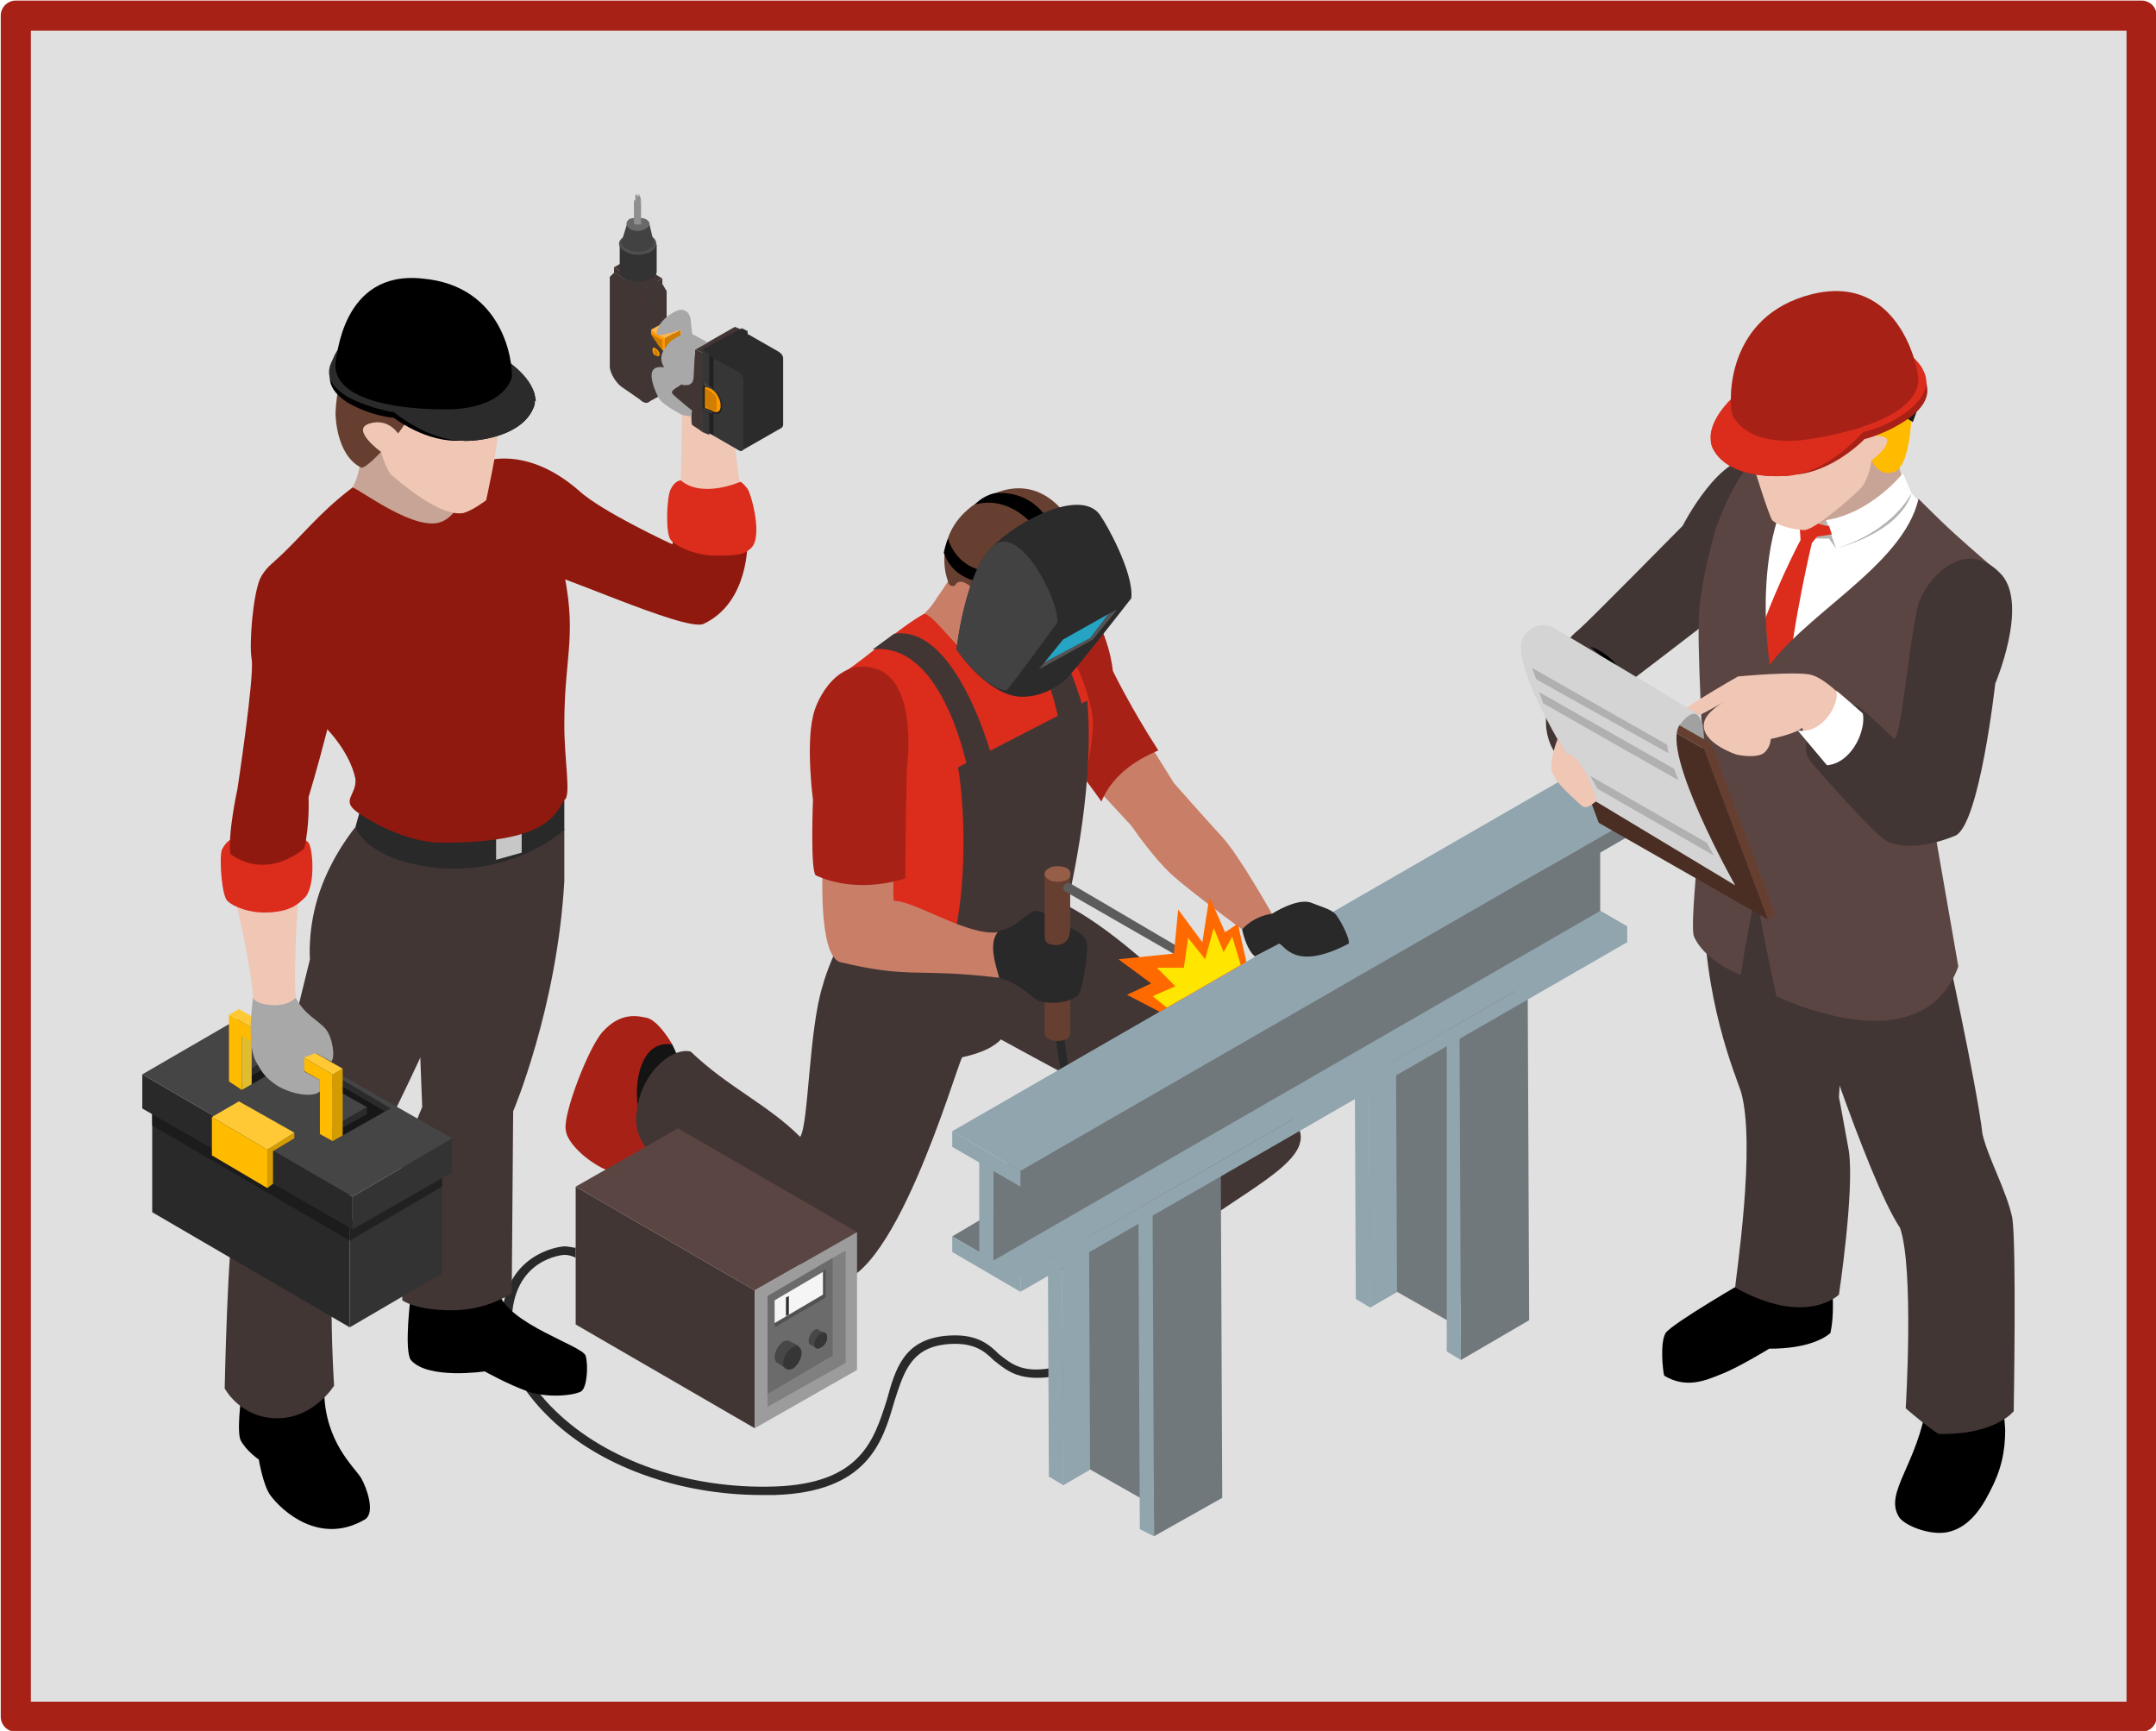 <?xml version="1.0" encoding="UTF-8"?>
<!DOCTYPE svg PUBLIC "-//W3C//DTD SVG 1.0//EN" "http://www.w3.org/TR/2001/REC-SVG-20010904/DTD/svg10.dtd">
<!-- Creator: CorelDRAW X8 -->
<svg xmlns="http://www.w3.org/2000/svg" xml:space="preserve" width="21.467mm" height="17.233mm" version="1.0" style="shape-rendering:geometricPrecision; text-rendering:geometricPrecision; image-rendering:optimizeQuality; fill-rule:evenodd; clip-rule:evenodd"
viewBox="0 0 1517 1218"
 xmlns:xlink="http://www.w3.org/1999/xlink">
 <defs>
  <style type="text/css">
   <![CDATA[
    .str0 {stroke:#A82116;stroke-width:21.207;stroke-linecap:round;stroke-linejoin:round}
    .fil0 {fill:#E0E0E0}
    .fil15 {fill:black;fill-rule:nonzero}
    .fil42 {fill:#115063;fill-rule:nonzero}
    .fil47 {fill:#125161;fill-rule:nonzero}
    .fil10 {fill:#141414;fill-rule:nonzero}
    .fil36 {fill:#171717;fill-rule:nonzero}
    .fil58 {fill:#1A1A1A;fill-rule:nonzero}
    .fil43 {fill:#1A3640;fill-rule:nonzero}
    .fil32 {fill:#1C1C1C;fill-rule:nonzero}
    .fil34 {fill:#212121;fill-rule:nonzero}
    .fil18 {fill:#25A4C4;fill-rule:nonzero}
    .fil3 {fill:#292929;fill-rule:nonzero}
    .fil16 {fill:#2B2B2B;fill-rule:nonzero}
    .fil33 {fill:#333333;fill-rule:nonzero}
    .fil25 {fill:#363636;fill-rule:nonzero}
    .fil2 {fill:#423635;fill-rule:nonzero}
    .fil19 {fill:#424242;fill-rule:nonzero}
    .fil35 {fill:#454545;fill-rule:nonzero}
    .fil24 {fill:#474747;fill-rule:nonzero}
    .fil55 {fill:#4A2E23;fill-rule:nonzero}
    .fil48 {fill:#4F4F4F;fill-rule:nonzero}
    .fil6 {fill:#523731;fill-rule:nonzero}
    .fil26 {fill:#525252;fill-rule:nonzero}
    .fil17 {fill:#545454;fill-rule:nonzero}
    .fil20 {fill:#5B4543;fill-rule:nonzero}
    .fil12 {fill:#5C5C5C;fill-rule:nonzero}
    .fil1 {fill:#663F30;fill-rule:nonzero}
    .fil49 {fill:dimgray;fill-rule:nonzero}
    .fil23 {fill:#6B6B6B;fill-rule:nonzero}
    .fil4 {fill:#71787B;fill-rule:nonzero}
    .fil22 {fill:gray;fill-rule:nonzero}
    .fil31 {fill:#8F190E;fill-rule:nonzero}
    .fil50 {fill:#8F8F8F;fill-rule:nonzero}
    .fil5 {fill:#91A5AF;fill-rule:nonzero}
    .fil11 {fill:#965D47;fill-rule:nonzero}
    .fil21 {fill:#9C9C9C;fill-rule:nonzero}
    .fil54 {fill:#A1A1A1;fill-rule:nonzero}
    .fil8 {fill:#A82116;fill-rule:nonzero}
    .fil41 {fill:#A8A8A8;fill-rule:nonzero}
    .fil57 {fill:#B0B0B0;fill-rule:nonzero}
    .fil53 {fill:#B3B3B3;fill-rule:nonzero}
    .fil51 {fill:#C2C2C2;fill-rule:nonzero}
    .fil29 {fill:#C7A495;fill-rule:nonzero}
    .fil30 {fill:#C7C7C7;fill-rule:nonzero}
    .fil7 {fill:#C97E67;fill-rule:nonzero}
    .fil44 {fill:#CF7C00;fill-rule:nonzero}
    .fil39 {fill:#D49C00;fill-rule:nonzero}
    .fil56 {fill:#D4D4D4;fill-rule:nonzero}
    .fil9 {fill:#DB2C1C;fill-rule:nonzero}
    .fil37 {fill:#E0BC31;fill-rule:nonzero}
    .fil28 {fill:#F0C6B4;fill-rule:nonzero}
    .fil27 {fill:whitesmoke;fill-rule:nonzero}
    .fil13 {fill:#FF6A00;fill-rule:nonzero}
    .fil46 {fill:#FF9800;fill-rule:nonzero}
    .fil45 {fill:#FFB64A;fill-rule:nonzero}
    .fil38 {fill:#FFBB00;fill-rule:nonzero}
    .fil40 {fill:#FFC936;fill-rule:nonzero}
    .fil14 {fill:#FFE600;fill-rule:nonzero}
    .fil52 {fill:white;fill-rule:nonzero}
   ]]>
  </style>
 </defs>
 <g id="Capa_x0020_1">
  <rect class="fil0 str0" x="11" y="11" width="1496" height="1197"/>
  <g id="_1758387595440">
   <g>
    <path class="fil1" d="M820 875c5,18 25,40 25,40 0,0 14,18 0,28 -34,15 -65,-28 -65,-28 0,0 -29,-6 -36,-28 -3,-10 14,-33 14,-33 0,0 56,20 62,21z"/>
    <path class="fil2" d="M698 728c0,0 118,65 126,65 -46,25 -67,62 -67,62 0,0 1,17 18,27 17,9 36,3 49,0 22,-30 87,-55 91,-79 4,-16 -32,-46 -32,-46 0,0 -85,-104 -148,-127 -5,1 -37,55 -37,55l0 43z"/>
    <path class="fil3" d="M536 1052c-58,0 -114,-20 -149,-54 -22,-21 -34,-45 -34,-67 0,-43 32,-53 44,-54 3,0 6,1 8,1l0 7c-2,-1 -5,-2 -8,-2 0,0 -37,2 -37,48 0,20 11,43 31,62 36,35 94,55 154,53 61,-2 70,-33 79,-61 6,-22 12,-42 41,-45 21,-2 30,5 38,13 9,7 17,14 40,9 19,-4 31,-11 37,-22 13,-22 2,-58 -12,-103 -12,-43 -27,-87 -27,-139l6 0c0,52 15,95 27,137 14,47 26,84 11,108 -7,12 -20,20 -40,25 -27,5 -36,-3 -46,-11 -7,-7 -15,-13 -34,-11 -24,3 -29,19 -36,41 -8,28 -19,63 -84,65 -3,0 -6,0 -9,0z"/>
    <polygon class="fil4" points="963,693 964,920 983,909 1027,934 1036,713 1011,699 1011,691 1011,665 "/>
    <polygon class="fil5" points="963,693 964,920 983,909 982,682 "/>
    <polygon class="fil5" points="953,688 954,914 964,920 963,693 "/>
    <polygon class="fil4" points="1027,730 1028,957 1076,929 1075,702 "/>
    <polygon class="fil5" points="1018,724 1018,951 1028,957 1027,730 "/>
    <polygon class="fil6" points="1018,724 1027,730 1075,702 1065,697 1046,708 992,676 1011,665 1001,660 953,688 963,693 982,682 1036,713 "/>
    <polygon class="fil4" points="747,818 748,1045 767,1034 811,1059 820,838 795,824 795,815 795,790 "/>
    <polygon class="fil5" points="747,818 748,1045 767,1034 766,807 "/>
    <polygon class="fil5" points="737,812 738,1039 748,1045 747,818 "/>
    <polygon class="fil4" points="811,855 812,1081 860,1054 859,827 "/>
    <polygon class="fil5" points="801,849 802,1076 812,1081 811,855 "/>
    <polygon class="fil6" points="801,849 811,855 859,827 849,821 830,832 776,801 795,790 785,784 737,812 747,818 766,807 820,838 "/>
    <polygon class="fil4" points="718,898 1145,652 1126,641 1126,590 699,824 699,853 692,857 670,870 "/>
    <polygon class="fil5" points="718,898 1145,652 1126,641 699,887 "/>
    <polygon class="fil5" points="718,909 1145,663 1145,652 718,898 "/>
    <polygon class="fil5" points="718,824 1145,578 1097,550 670,796 "/>
    <polygon class="fil4" points="718,835 1145,589 1145,578 718,824 "/>
    <polygon class="fil5" points="718,835 718,824 670,796 670,807 689,818 689,881 670,870 670,881 718,909 718,898 699,887 699,824 "/>
    <path class="fil7" d="M874 654c0,0 -37,-27 -50,-39 -13,-12 -28,-34 -28,-34l-25 -27 40 -27 15 24c0,0 22,25 34,38 12,13 35,54 35,54l-21 11z"/>
    <path class="fil3" d="M895 643c0,0 17,-11 27,-8 10,4 16,5 19,10 3,4 9,16 8,19 -38,20 -45,1 -49,0l-17 9c-5,-4 -8,-14 -9,-19 9,-10 21,-11 21,-11z"/>
    <path class="fil8" d="M762 420c19,25 21,52 21,52 0,0 12,25 32,56 -6,3 -30,12 -40,36 -12,-17 -31,-41 -31,-41l-9 -91c0,0 24,-15 27,-12z"/>
    <path class="fil7" d="M667 409c0,0 -3,5 -8,12 -4,7 -11,13 -11,13l29 54 46 -16 -32 -68 -24 5z"/>
    <path class="fil9" d="M702 469c-16,9 -44,-38 -52,-37 -19,11 -38,29 -56,41 0,5 17,196 17,196l87 5 52 -61c0,0 20,-84 19,-106 -3,-30 -25,-64 -25,-64l-36 -7c0,0 10,23 -6,33z"/>
    <path class="fil2" d="M677 422c51,-7 68,85 68,85l17 -9c0,0 -25,-94 -70,-87l-15 11z"/>
    <path class="fil2" d="M669 669c15,-55 7,-121 5,-129l91 -47c6,65 -15,147 -15,147l-81 29z"/>
    <polygon class="fil10" points="473,735 479,748 456,789 432,774 461,726 "/>
    <path class="fil8" d="M458 810c-2,8 -14,15 -25,15 -11,-1 -34,-18 -35,-30 -2,-11 16,-58 26,-69 11,-12 21,-12 30,-10 9,1 19,19 19,19 0,0 -12,-3 -19,9 -6,10 -7,25 -5,36 2,15 10,25 9,30z"/>
    <path class="fil2" d="M741 623c0,0 -53,41 -102,25 -11,-4 -35,-13 -35,-13 0,0 -20,39 -25,58 -10,31 -10,98 -16,107 -23,-23 -51,-35 -77,-60 -10,-3 -29,9 -36,32 -6,23 0,28 7,40 23,4 99,80 126,90 44,10 90,-152 94,-158 58,-13 17,-43 67,-109l-3 -12z"/>
    <path class="fil1" d="M735 615l0 112c0,2 1,3 3,4 3,2 9,2 13,0 1,-1 2,-2 2,-4l0 -112 -18 0z"/>
    <path class="fil11" d="M751 619c-4,2 -10,2 -13,0 -4,-2 -4,-6 0,-8 3,-2 9,-2 13,0 3,2 3,6 0,8z"/>
    <path class="fil12" d="M849 678l-97 -57 -2 1c-1,0 -2,2 -2,3l1 2 94 54 6 -3z"/>
    <polygon class="fil13" points="877,677 871,650 862,656 851,631 846,663 829,640 826,671 787,675 810,692 793,700 816,712 "/>
    <polygon class="fil14" points="821,709 811,701 827,694 814,681 833,681 836,660 848,675 854,653 861,670 867,659 873,679 "/>
    <path class="fil7" d="M629 613c0,0 -1,18 0,21 13,-1 52,25 73,22 4,2 12,27 1,32 -58,-7 -62,1 -112,-11 -16,-5 -12,-71 -12,-71l50 7z"/>
    <path class="fil3" d="M703 688c-1,-5 -9,-25 0,-33 14,-3 20,-14 26,-14 4,0 6,2 6,2l0 15c0,4 1,7 8,7 11,0 10,-12 10,-12 0,0 12,4 12,12 0,9 -3,32 -7,36 -5,3 -12,6 -25,4 -6,-1 -13,-12 -30,-17z"/>
    <path class="fil8" d="M620 472c-30,-13 -46,21 -48,32 -5,21 0,59 0,59 0,0 -2,50 2,53 31,14 63,2 63,2 0,0 0,-33 1,-77 0,0 8,-55 -18,-69z"/>
    <path class="fil7" d="M759 378c0,0 9,11 9,25 1,13 0,24 -2,28 -1,4 -9,7 -13,11 4,9 -2,14 -2,14 0,0 -16,21 -20,23 -4,3 -13,5 -17,4 -4,-2 -31,-30 -33,-35 -2,-5 0,-12 0,-12 0,0 -14,-5 -9,-24 1,-4 14,-34 14,-34l42 -12 31 12z"/>
    <path class="fil1" d="M672 412c0,0 2,-6 10,0 8,7 6,16 6,16 0,0 6,8 10,8 2,-9 12,-9 13,-18 1,-8 -11,-29 -3,-32 12,-4 31,29 50,20 14,-7 -8,-76 -55,-60 -43,16 -41,50 -36,63 1,5 5,3 5,3z"/>
    <path class="fil2" d="M614 457c50,-6 67,85 67,85l17 -9c0,0 -25,-94 -69,-87l-15 11z"/>
    <path class="fil15" d="M686 355c26,-7 43,17 43,17l9 -5c0,0 -10,-22 -38,-20 -9,2 -14,8 -14,8z"/>
    <path class="fil15" d="M667 379c0,0 5,20 27,23 1,2 -2,8 -3,8 -23,-4 -26,-20 -27,-21 1,-5 3,-10 3,-10z"/>
    <path class="fil16" d="M673 457c0,0 6,-54 25,-72 18,-19 65,-43 77,-21 3,4 23,39 21,57 0,0 -42,54 -47,58 -5,4 -18,13 -34,11 -23,-4 -42,-33 -42,-33z"/>
    <polygon class="fil17" points="786,429 769,450 731,471 735,466 767,449 780,432 "/>
    <polygon class="fil18" points="780,432 767,449 735,466 748,450 "/>
    <path class="fil19" d="M673 457c0,0 6,-54 25,-72 18,-19 47,36 46,53 0,0 -32,44 -36,48 -16,-2 -35,-29 -35,-29z"/>
    <polygon class="fil2" points="531,1005 405,932 405,835 531,908 "/>
    <polygon class="fil20" points="531,908 405,835 477,794 603,867 "/>
    <polygon class="fil21" points="531,1005 531,908 603,867 603,964 "/>
    <polygon class="fil22" points="595,880 595,959 540,990 540,981 586,954 586,885 "/>
    <polygon class="fil23" points="586,885 586,954 540,981 540,912 "/>
    <path class="fil24" d="M581 938l-5 -2c0,-1 -2,-1 -3,0 -2,1 -4,5 -4,7 0,2 0,3 1,3l5 3 6 -11z"/>
    <path class="fil25" d="M573 946c0,-3 2,-6 5,-8 2,-1 4,0 4,3 0,3 -2,6 -4,7 -3,2 -5,1 -5,-2z"/>
    <path class="fil24" d="M562 947l-6 -3c-1,-1 -3,-1 -5,0 -3,2 -6,7 -6,11 0,2 1,4 2,4l6 4 9 -16z"/>
    <path class="fil25" d="M551 959c0,-4 3,-9 7,-11 3,-2 6,0 6,4 0,4 -3,9 -6,11 -4,2 -7,0 -7,-4z"/>
    <polygon class="fil26" points="581,893 581,913 545,934 545,931 579,911 579,895 "/>
    <polygon class="fil27" points="579,895 579,911 545,931 545,915 "/>
    <polygon class="fil16" points="555,912 553,913 553,926 555,925 "/>
   </g>
   <g>
    <polygon class="fil28" points="479,341 480,289 514,290 521,345 497,351 "/>
    <path class="fil29" d="M255 308c0,0 0,29 -10,39 3,5 34,31 34,31l38 5 18 -22 -32 -54 -48 1z"/>
    <path class="fil15" d="M351 910c7,22 59,37 61,44 2,7 1,22 -3,25 -5,3 -24,5 -38,0 -14,-5 -30,-14 -30,-14 0,0 -40,6 -52,-8 -5,-7 0,-46 0,-46 0,0 56,-11 62,-1z"/>
    <path class="fil2" d="M292 650l5 129c0,0 -12,28 -14,38 -2,9 0,98 0,98 0,0 9,7 35,7 25,0 42,-12 42,-12l1 -128c0,0 31,-73 36,-162 -12,3 -105,30 -105,30z"/>
    <path class="fil15" d="M228 980c1,35 21,52 26,60 4,7 10,24 3,29 -32,19 -59,-6 -67,-17 -5,-7 -8,-25 -8,-25 0,0 -9,-6 -13,-14 -3,-9 2,-40 2,-40 0,0 53,6 57,7z"/>
    <path class="fil2" d="M397 583c0,0 -49,37 -94,26 -37,-10 -53,-27 -53,-27 0,0 -16,19 -25,45 -9,26 -7,48 -7,48l-30 122c0,0 -18,35 -23,57 -5,21 -7,123 -7,123 0,0 11,21 37,21 26,0 40,-23 40,-23 0,0 -6,-87 4,-124 23,-29 76,-149 84,-167 47,-6 74,-64 74,-64l0 -37z"/>
    <path class="fil3" d="M255 564l-5 18c0,0 7,24 60,29 53,4 87,-27 87,-27l0 -21 -83 24 -59 -23z"/>
    <polygon class="fil30" points="367,600 349,605 349,587 367,582 "/>
    <path class="fil31" d="M329 329c0,0 34,-22 78,16 16,15 66,38 66,38l2 -8c0,0 23,16 51,4 0,3 1,45 -31,60 -13,6 -111,-40 -118,-37 -8,4 -48,-73 -48,-73z"/>
    <path class="fil31" d="M311 367c-18,8 -57,-22 -63,-24 -25,19 -36,35 -55,52 -2,7 37,118 37,118 0,0 16,16 20,35 1,12 -11,15 2,24 13,9 37,21 59,21 73,0 79,-19 86,-30 5,-3 0,-27 0,-53 0,-51 10,-63 -2,-115 -9,-27 -67,-66 -67,-66 0,0 1,30 -17,38z"/>
    <polygon class="fil3" points="246,934 107,853 107,780 246,860 "/>
    <polygon class="fil32" points="246,873 107,792 107,780 246,860 "/>
    <polygon class="fil33" points="246,934 246,860 311,823 311,896 "/>
    <polygon class="fil34" points="246,873 246,860 311,823 311,835 "/>
    <polygon class="fil3" points="248,865 100,780 100,756 248,842 "/>
    <polygon class="fil33" points="248,865 248,842 318,801 318,825 "/>
    <polygon class="fil35" points="248,842 100,756 169,716 318,801 "/>
    <polygon class="fil16" points="275,780 271,782 202,742 165,764 161,761 202,737 "/>
    <polygon class="fil16" points="258,784 229,800 225,798 258,779 "/>
    <polygon class="fil36" points="271,782 234,803 229,800 258,784 258,779 203,748 170,767 165,764 202,742 "/>
    <polygon class="fil37" points="177,725 170,729 170,767 177,763 "/>
    <polygon class="fil38" points="161,714 161,761 170,767 170,729 225,760 225,798 234,803 234,756 "/>
    <polygon class="fil39" points="241,799 234,803 234,756 241,752 "/>
    <polygon class="fil40" points="241,752 234,756 161,714 168,710 "/>
    <polygon class="fil39" points="192,833 192,810 207,801 207,797 188,809 188,836 "/>
    <polygon class="fil38" points="188,836 188,809 149,786 149,813 "/>
    <polygon class="fil40" points="188,809 149,786 168,775 207,797 "/>
    <path class="fil28" d="M347 248c1,7 7,33 7,36 -1,2 -4,5 -4,5 0,0 0,7 0,17 0,10 -8,46 -8,46 0,0 -9,7 -16,9 -17,3 -46,-23 -51,-27 -4,-5 -7,-16 -7,-16l-12 -1 -4 -25 13 -26 48 -24c0,0 33,3 34,6z"/>
    <path class="fil1" d="M254 329c3,1 14,-11 14,-11 0,0 -22,-16 -8,-20 13,-4 20,7 20,7 0,0 10,-12 9,-19 6,2 11,-5 11,-5 0,0 -2,-13 2,-16 3,-3 23,6 36,2 12,-9 11,-32 8,-39 -5,-10 -49,-25 -58,-13 -51,4 -52,76 -52,76 0,0 0,29 18,38z"/>
    <path class="fil28" d="M165 631c0,0 11,44 13,71 -1,3 4,12 4,12l14 0c0,0 10,-5 12,-12 -2,-19 2,-75 2,-75l-45 4z"/>
    <path class="fil9" d="M162 591c0,0 -3,1 -6,7 -2,6 0,33 4,36 4,4 16,9 30,8 15,-1 20,-6 25,-11 7,-9 5,-34 2,-38 -4,-4 -6,-4 -6,-4l-49 2z"/>
    <path class="fil9" d="M479 338c0,0 -4,0 -7,6 -3,5 -4,32 0,36 3,4 15,10 29,11 15,0 22,0 27,-5 9,-7 1,-37 -2,-42 -3,-4 -5,-5 -5,-5 0,0 -27,12 -42,-1z"/>
    <path class="fil31" d="M227 393c-21,-11 -38,2 -44,14 -5,11 -8,46 -6,57 2,12 -10,91 -10,91 0,0 -7,32 -5,46 27,19 52,-4 52,-4 4,-17 3,-36 3,-36 0,0 25,-82 24,-109 1,-7 7,-48 -14,-59z"/>
    <path class="fil41" d="M178 702c1,5 22,9 30,0 6,12 16,16 21,22 5,6 7,20 4,23l-11 -6 -8 3 0 10 11 6 0 8c-4,4 -18,3 -30,-4 -9,-6 -11,-10 -15,-17 -7,-13 -2,-45 -2,-45z"/>
    <path class="fil42" d="M469 205l0 69c0,4 -4,5 -8,2l-13 -10c-4,-3 -8,-9 -8,-14l0 -63 3 -3 23 14 3 5z"/>
    <polygon class="fil2" points="456,283 467,277 464,265 451,269 "/>
    <polygon class="fil2" points="466,196 455,202 432,188 443,182 "/>
    <polygon class="fil43" points="439,212 439,229 440,230 440,230 440,230 440,212 440,211 440,211 "/>
    <polygon class="fil2" points="466,200 469,205 458,211 455,206 "/>
    <path class="fil2" d="M501 260c-2,1 -22,-18 -22,-18l-10 -16 0 -21 -11 6 0 21 10 16c0,0 8,15 20,17l13 -5z"/>
    <polygon class="fil2" points="489,246 494,248 522,232 522,232 517,230 "/>
    <polygon class="fil44" points="468,238 468,248 479,242 479,232 "/>
    <path class="fil45" d="M469 226l-11 6c0,0 4,7 10,6l11 -6c-6,-1 -10,-6 -10,-6z"/>
    <path class="fil46" d="M458 232l0 13 10 6 0 -13c-6,-2 -10,-6 -10,-6z"/>
    <path class="fil44" d="M459 235l0 10 7 4 0 -10c-4,-1 -7,-4 -7,-4z"/>
    <path class="fil2" d="M458 211l0 68c0,5 -4,6 -8,2l-13 -9c-4,-3 -8,-10 -8,-14l0 -63 3 -3 23 14 3 5z"/>
    <polygon class="fil2" points="466,196 466,200 455,206 455,202 "/>
    <polygon class="fil2" points="455,202 455,206 432,192 432,188 "/>
    <polygon class="fil2" points="455,206 458,211 429,195 432,192 "/>
    <path class="fil2" d="M495 264c-1,3 -3,4 -6,2 -9,-6 -26,-20 -31,-31l0 37c0,-7 7,-2 9,-1l0 1c0,0 11,12 26,22l2 -30z"/>
    <path class="fil2" d="M458 272c0,-4 2,-4 4,-3l0 -18c1,1 2,0 2,-2 0,-1 -1,-4 -2,-5l0 -3c-2,-2 -3,-4 -4,-6l0 37z"/>
    <path class="fil2" d="M492 273l0 16c-7,-4 -14,-11 -19,-16 -4,-4 -6,-9 -6,-13 0,-4 0,-8 0,-9 3,6 25,22 25,22z"/>
    <polygon class="fil47" points="472,262 473,264 472,265 470,263 "/>
    <polygon class="fil2" points="487,275 488,278 487,279 486,276 "/>
    <path class="fil16" d="M547 247l-21 -12 0 -2 -4 -2 -28 15 28 71 28 -16 0 0c0,0 1,-1 1,-2l0 -47c0,-2 -2,-4 -4,-5z"/>
    <path class="fil25" d="M523 268l0 47c0,2 -1,3 -3,2l-26 -15 0 -54 26 14c2,1 3,4 3,6z"/>
    <polygon class="fil25" points="499,249 499,306 494,304 494,246 "/>
    <polygon class="fil16" points="499,271 499,291 494,288 494,269 "/>
    <path class="fil34" d="M499 250l0 23 0 16 0 16 3 1 0 -15c4,1 6,0 6,-5l0 0c0,-4 -2,-9 -6,-11l0 -23 -3 -2z"/>
    <polygon class="fil24" points="501,273 501,291 495,288 495,269 "/>
    <polygon class="fil36" points="501,274 501,290 495,287 495,271 "/>
    <path class="fil46" d="M507 285l0 1c0,4 -3,5 -6,3l-5 -2 0 -15 5 2c3,2 6,7 6,11z"/>
    <polygon class="fil44" points="501,276 501,289 496,286 496,273 "/>
    <polygon class="fil44" points="502,277 502,289 501,288 501,277 "/>
    <polygon class="fil44" points="503,278 503,289 502,289 502,277 "/>
    <polygon class="fil44" points="504,279 504,289 503,289 503,279 "/>
    <polygon class="fil44" points="505,280 505,289 505,289 505,280 "/>
    <path class="fil46" d="M461 245c2,1 3,3 3,4 0,2 -1,2 -3,1 -1,0 -2,-2 -2,-4 0,-1 1,-2 2,-1z"/>
    <path class="fil44" d="M461 246c1,0 2,2 2,3 0,1 -1,1 -2,1 0,-1 -1,-2 -1,-3 0,-1 1,-2 1,-1z"/>
    <path class="fil2" d="M487 299c1,1 5,3 7,5l0 -56 0 0 -5 -2c0,0 -4,52 -2,53z"/>
    <path class="fil33" d="M462 172l-26 0 0 19 0 0c0,2 1,4 4,5 5,3 13,3 18,0 3,-1 4,-3 4,-5l0 0 0 -19z"/>
    <path class="fil48" d="M458 177c-5,3 -13,3 -18,0 -6,-3 -6,-8 0,-11 5,-3 13,-3 18,0 5,3 5,8 0,11z"/>
    <path class="fil19" d="M457 158l-16 0 -4 13 0 0c0,2 2,3 4,4 4,3 11,3 16,0 2,-1 3,-2 3,-4l0 0 -3 -13z"/>
    <path class="fil49" d="M454 161c-3,2 -8,2 -11,0 -3,-2 -3,-5 0,-7 3,-1 8,-1 11,0 4,2 4,5 0,7z"/>
    <polygon class="fil50" points="451,141 446,141 446,157 446,157 447,158 451,158 451,157 451,157 "/>
    <polygon class="fil51" points="447,142 451,142 451,140 447,140 "/>
    <polygon class="fil50" points="450,137 447,137 447,141 447,142 450,142 451,141 "/>
    <polygon class="fil51" points="448,138 450,138 450,137 448,137 "/>
    <path class="fil41" d="M464 281c-3,-5 -9,-19 -3,-22 6,-3 20,4 20,9 0,4 -12,6 -7,10 2,2 13,11 13,11l-1 4 -6 -1c0,0 -12,-6 -16,-11z"/>
    <path class="fil41" d="M462 235c0,-9 13,-17 17,-17 7,0 7,8 7,8l1 9 11 6 -9 5 -1 19c0,0 0,4 -2,5 -1,1 -2,1 -5,1 -2,0 -13,-9 -15,-15 -2,-5 0,-10 6,-16 4,-3 7,-4 7,-4l0 -4c0,0 -17,6 -17,3z"/>
    <path class="fil15" d="M376 277c-4,-12 -19,-18 -19,-18l-115 -13c0,0 -5,3 -8,11 0,1 -1,2 -2,4l0 0 0 5c0,5 3,11 12,17 17,10 33,11 33,11 0,0 23,18 48,16 2,1 43,0 51,-25l0 -3 1 0 -1 -5z"/>
    <path class="fil16" d="M242 241c0,0 -5,4 -8,12 -2,4 -8,15 10,26 17,9 33,11 33,11 0,0 24,20 48,20 2,1 43,0 51,-25 4,-16 -19,-31 -19,-31l-115 -13z"/>
    <path class="fil15" d="M236 255c1,-2 4,-65 61,-59 58,5 64,60 63,70 -9,24 -47,22 -47,22 0,0 -80,2 -77,-33z"/>
   </g>
   <g>
    <path class="fil2" d="M1236 323c-25,-6 -52,47 -52,47 0,0 -67,68 -73,73 -27,21 -23,69 -23,69 0,0 2,28 26,28 17,0 25,-25 25,-25 0,0 4,-25 6,-34 29,-22 60,-46 60,-46l31 -72c0,0 7,-38 0,-40z"/>
    <path class="fil15" d="M1143 477c0,0 -6,-16 -24,-22 13,11 24,22 24,22z"/>
    <path class="fil15" d="M1229 901c0,0 -52,30 -57,37 -4,7 -2,26 -1,30 15,9 28,4 40,-1 11,-4 34,-18 34,-18 0,0 29,1 43,-11 4,-18 0,-44 0,-44l-59 7z"/>
    <path class="fil2" d="M1303 625l-9 147c0,0 2,10 7,38 4,28 -7,101 -7,101 0,0 -23,23 -73,-5 0,-5 15,-100 4,-138 -4,-12 -27,-66 -26,-137 6,-12 104,-6 104,-6z"/>
    <path class="fil15" d="M1356 987c-7,44 -30,63 -20,80 3,6 22,14 35,11 13,-3 22,-14 29,-28 8,-15 11,-28 11,-44 -1,-17 -4,-25 -4,-25 0,0 -40,4 -51,6z"/>
    <path class="fil2" d="M1368 659c0,0 23,104 27,139 4,17 17,40 21,59 3,19 1,136 1,136 0,0 -13,17 -53,16 -8,-5 -23,-18 -23,-18 0,0 6,-98 -4,-127 -23,-34 -69,-178 -69,-178 0,0 -55,-29 -69,-64 1,-4 4,-27 4,-27l165 64z"/>
    <path class="fil29" d="M1335 323c0,0 2,12 7,19 2,2 -46,40 -46,40l-19 0 -23 -33 63 -51 18 25z"/>
    <path class="fil52" d="M1248 336l24 25 6 18c0,0 5,-8 7,-13 32,-5 54,-33 54,-33l6 14 0 0 11 12 -34 64 -65 66 -31 -13 -5 -77 27 -63z"/>
    <polygon class="fil53" points="1285,366 1292,386 1287,379 1278,379 "/>
    <path class="fil53" d="M1345 347c0,0 -4,25 -53,39 41,-13 53,-39 53,-39z"/>
    <polygon class="fil9" points="1283,370 1287,370 1289,376 1276,378 "/>
    <path class="fil9" d="M1229 477c9,-39 32,-86 38,-97l-1 -15 19 5 -10 12c0,0 -13,53 -18,105 -2,-1 -30,-11 -28,-10z"/>
    <path class="fil20" d="M1271 326c-44,54 -24,152 -24,152 0,0 -7,136 -9,142 -8,29 -13,66 -13,66 0,0 -25,-9 -33,-27 -3,-7 4,-69 6,-99 2,-29 -5,-106 -2,-134 3,-27 12,-56 12,-56 0,0 12,-33 25,-45 15,-3 36,-8 38,1z"/>
    <path class="fil20" d="M1402 399c-24,-21 -28,-24 -52,-48 -11,48 -83,82 -109,123 -1,15 -9,119 -7,145 6,37 16,82 16,82 0,0 62,30 100,11 21,-9 28,-32 28,-32l-19 -109c0,0 42,-162 43,-172z"/>
    <path class="fil2" d="M1275 537c0,0 -12,-11 4,-30 15,-20 30,-9 30,-9 0,0 15,21 -2,39 -17,18 -32,0 -32,0z"/>
    <path class="fil28" d="M1298 492c0,0 -13,-14 -23,-17 -10,-3 -52,1 -52,1 0,0 -55,31 -52,36 2,5 42,-18 42,-18 0,0 -13,7 -14,15 -2,14 23,22 23,22 0,0 13,3 19,-1 5,-4 5,-10 5,-10 0,0 19,-4 22,-8l3 8 27 -13 0 -15z"/>
    <path class="fil52" d="M1313 504c0,0 -19,-17 -21,-18 3,8 -9,31 -27,28l21 25 27 -2 0 -33z"/>
    <path class="fil2" d="M1351 422c8,-19 34,-44 58,-17 18,22 -5,76 -5,76 0,0 -11,99 -28,107 -17,7 -36,10 -48,4 -9,-4 -53,-55 -53,-55 27,10 42,-29 34,-39 3,2 24,22 24,22 5,0 12,-85 18,-98z"/>
    <path class="fil2" d="M1375 564c-4,3 -38,-41 -38,-41 0,0 42,39 38,41z"/>
    <path class="fil28" d="M1229 272c0,0 -4,28 -2,33 2,4 6,5 6,5l0 15c0,0 11,36 14,41 4,4 16,7 23,7 8,-1 33,-23 39,-29 6,-6 8,-20 8,-20l13 -7 0 -28 -21 -32 -51 -17 -29 32z"/>
    <path class="fil38" d="M1317 324c0,0 11,-8 11,-14 0,-5 -15,-3 -15,-3 0,0 -11,11 -16,11 -5,0 -6,-16 -6,-16 0,0 -9,3 -14,-3 -5,-6 -2,-13 -2,-13 0,0 -25,5 -34,3 -25,-16 -12,-43 -12,-43 0,0 32,-42 66,-19 53,5 50,67 50,67 0,0 -1,34 -12,38 -11,4 -16,-8 -16,-8z"/>
    <path class="fil54" d="M1199 520c0,0 0,-10 -3,-15 -1,-2 -3,-3 -4,-4 -2,0 -5,-1 -8,0 -3,1 -5,9 -5,9l19 12 1 -2z"/>
    <polygon class="fil1" points="1249,643 1244,647 1199,527 1080,459 1084,455 1204,523 "/>
    <polygon class="fil55" points="1244,647 1125,579 1080,459 1199,527 "/>
    <path class="fil56" d="M1199 520c0,0 0,-32 -17,-10 -14,19 39,113 39,113l-98 -59c0,0 -64,-94 -51,-116 8,-12 20,-7 20,-7 0,0 98,58 103,62 4,3 4,17 4,17z"/>
    <polygon class="fil57" points="1173,524 1174,530 1081,478 1078,470 "/>
    <polygon class="fil57" points="1178,541 1181,549 1086,495 1083,487 "/>
    <polygon class="fil57" points="1201,593 1206,602 1124,555 1119,546 "/>
    <path class="fil28" d="M1112 538c-4,-7 -10,-8 -10,-8l-6 -10c0,0 -6,15 -4,23 3,9 18,21 21,24 4,3 8,-2 10,-3 2,0 -6,-20 -11,-26z"/>
    <polygon class="fil58" points="1338,292 1346,297 1353,278 1342,274 "/>
    <path class="fil8" d="M1204 305c2,-12 16,-21 16,-21l122 -32c0,0 6,3 10,11 1,1 2,3 3,4l0 0 1 5c1,6 -1,13 -11,21 -16,12 -33,16 -33,16 0,0 -22,23 -49,25 -2,1 -46,6 -58,-19l-1 -3 0 0 0 -7z"/>
    <path class="fil9" d="M1341 247c0,0 6,4 11,11 2,4 10,15 -8,30 -16,13 -33,16 -33,16 0,0 -22,26 -48,30 -2,1 -46,6 -58,-19 -7,-17 15,-36 15,-36l121 -32z"/>
    <path class="fil8" d="M1349 261c0,-2 -13,-69 -74,-54 -60,15 -59,74 -56,85 13,25 54,17 54,17 0,0 86,-11 76,-48z"/>
    <path class="fil8" d="M1291 305c0,0 -2,-15 -8,-22 -5,-5 -16,-10 -19,-12 28,-58 75,-32 78,-32 0,0 -52,-33 -81,33l0 1 1 1c0,0 14,5 19,11 5,6 7,21 7,21l3 -1z"/>
    <path class="fil8" d="M1323 215c-98,0 -72,94 -72,94l-4 0c0,0 -27,-98 76,-94z"/>
   </g>
  </g>
 </g>
</svg>
